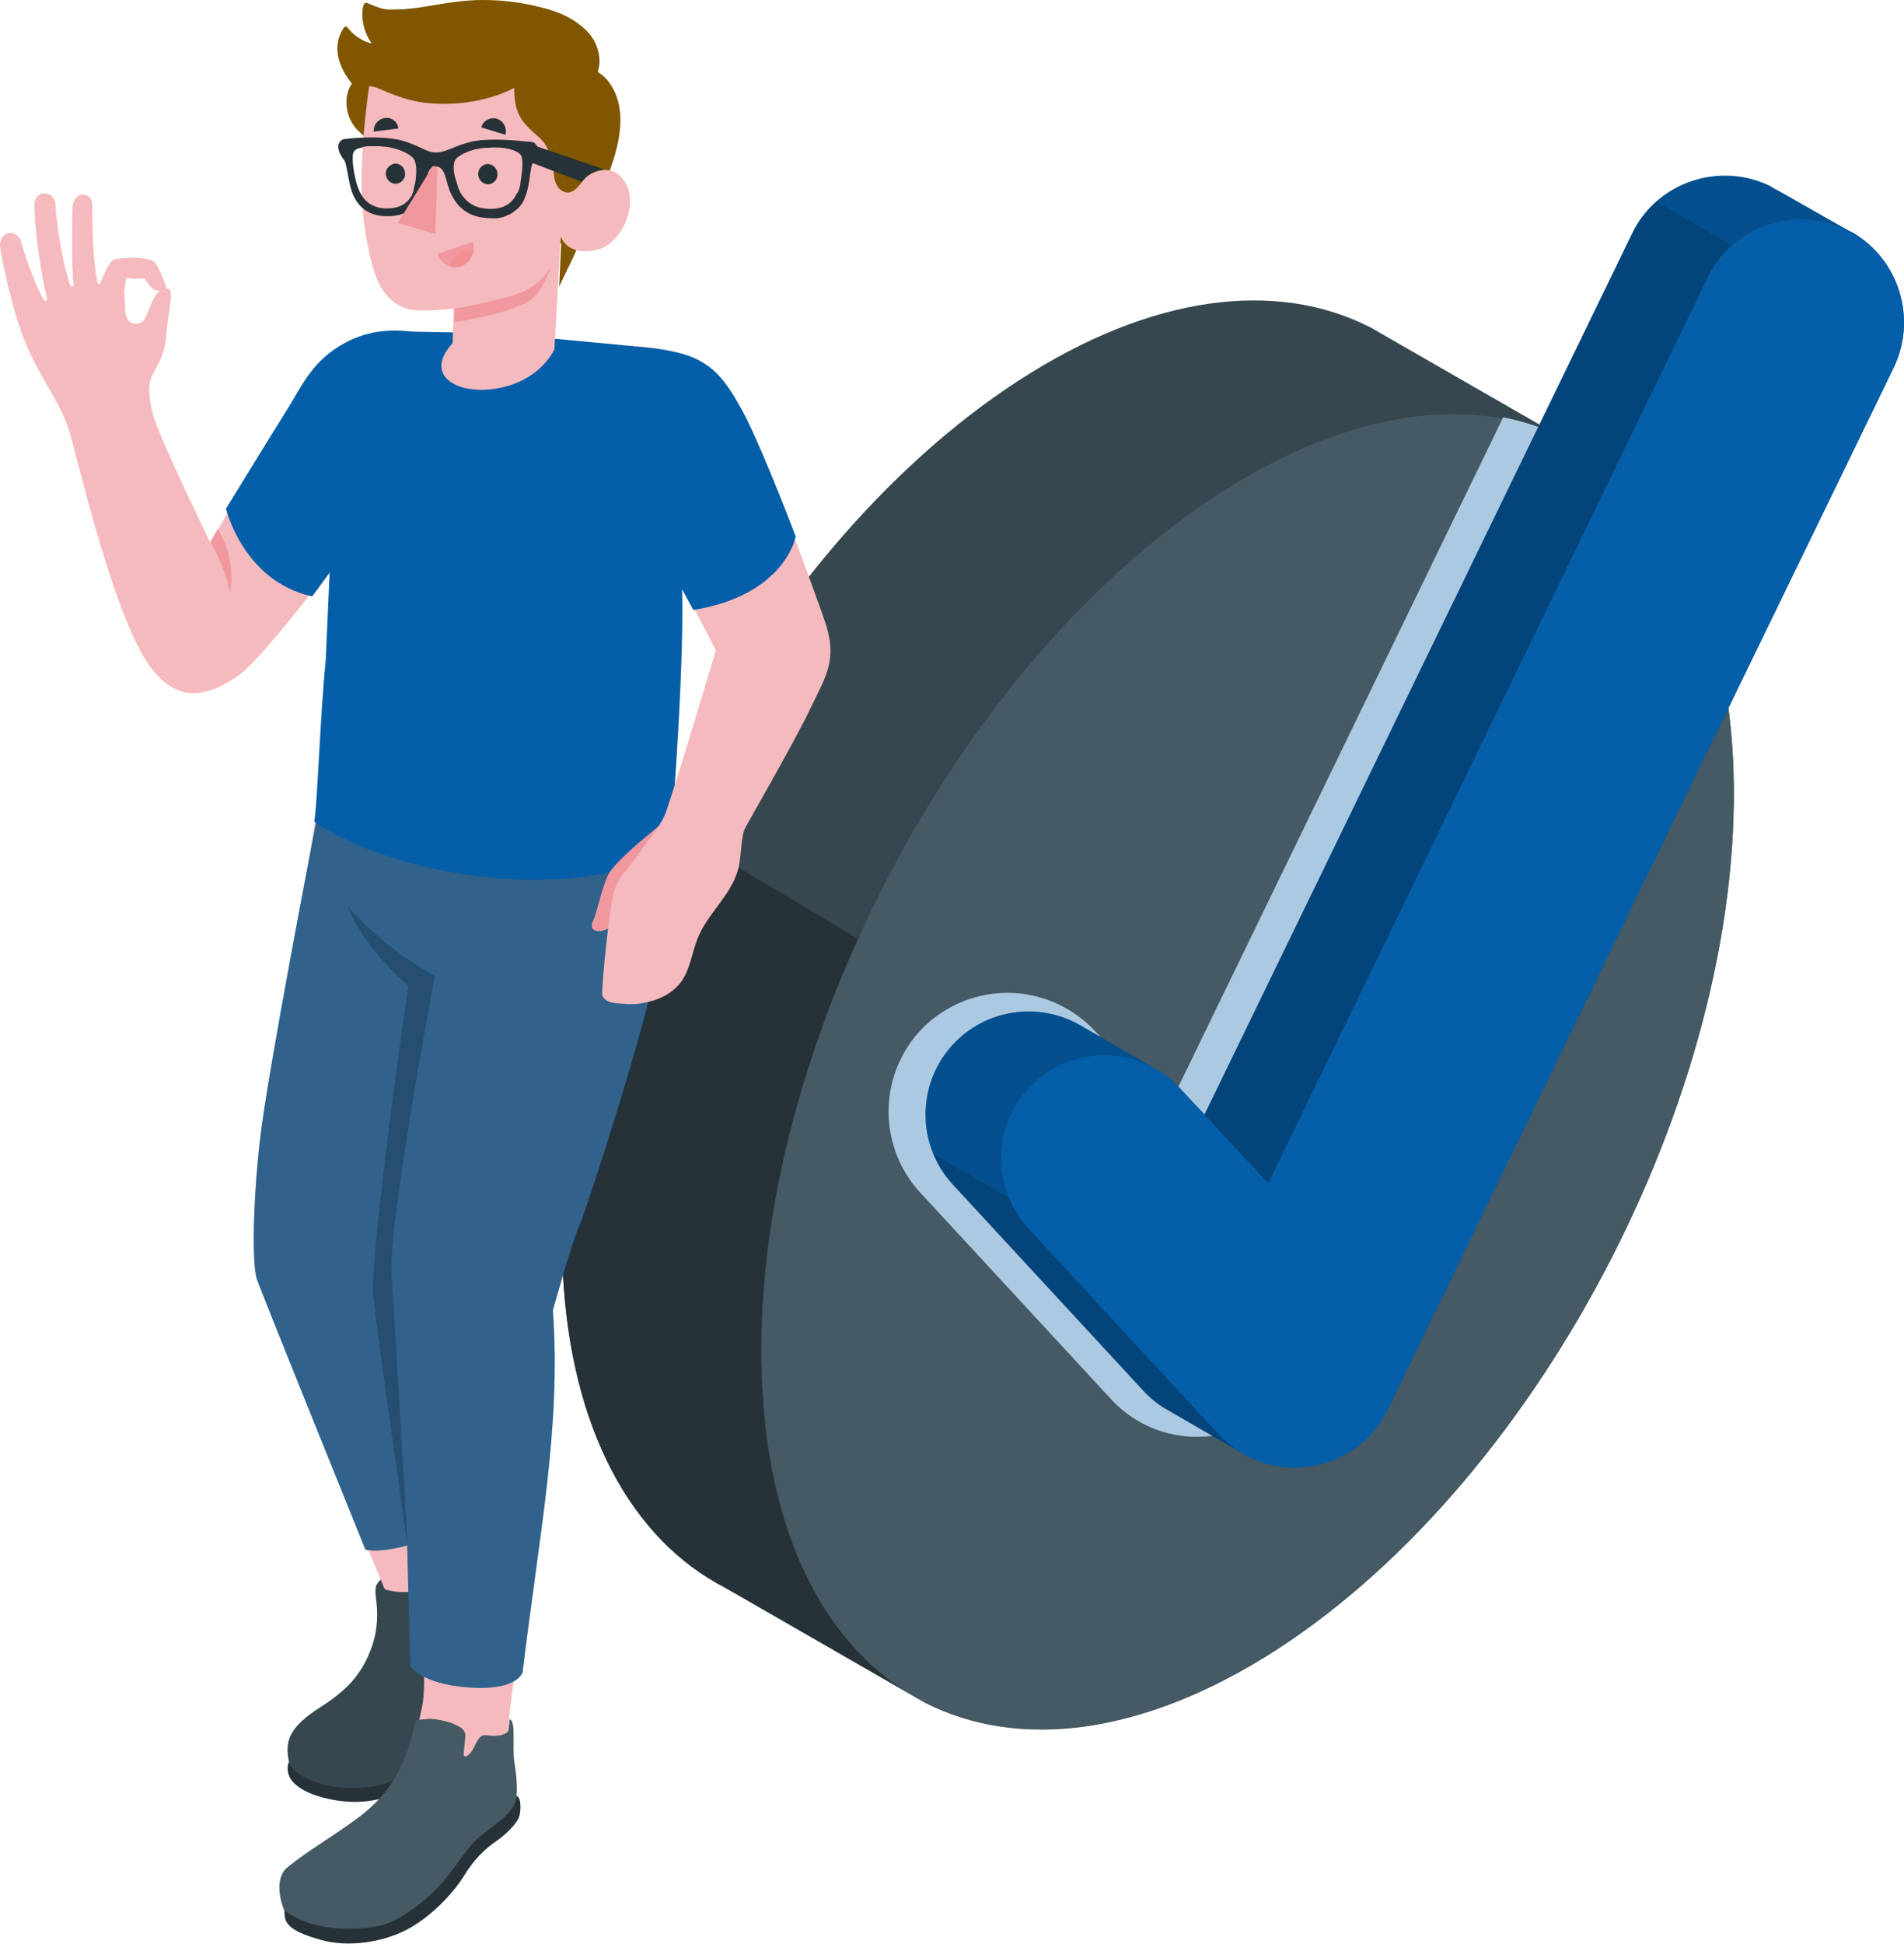 <svg width="290" height="296" viewBox="0 0 290 296" fill="none" xmlns="http://www.w3.org/2000/svg">
<path d="M239.212 67.362L239.053 67.282L208.752 49.865L208.593 49.786C194.437 42.628 175.509 44.775 155.229 57.898C114.43 84.301 83.254 145.062 85.72 193.655C86.913 217.832 96.297 234.453 110.374 241.77L110.533 241.849L140.834 259.266L140.993 259.346C155.149 266.504 174.077 264.356 194.437 251.234C235.235 224.83 266.411 164.07 263.946 115.477C262.673 91.221 253.368 74.599 239.212 67.362Z" fill="#37474F"/>
<path d="M139.8 258.63L110.533 241.77L110.374 241.69C96.297 234.374 86.913 217.752 85.72 193.575C84.606 171.943 90.253 147.845 100.353 125.498L100.592 125.021L130.734 142.994C120.554 165.342 114.987 189.439 116.1 211.071C117.214 234.692 126.2 251.154 139.8 258.63Z" fill="#263238"/>
<path d="M194.437 251.155C235.235 224.751 266.411 163.99 263.946 115.398C261.48 66.805 226.408 48.831 185.609 75.235C144.81 101.639 113.635 162.4 116.1 210.992C118.486 259.585 153.559 277.558 194.437 251.155Z" fill="#455A64"/>
<path d="M228.953 63.544L177.815 168.921L166.76 156.991C163.341 153.333 158.489 151.186 153.479 151.186C148.946 151.186 144.572 152.856 141.152 155.957C133.835 162.717 133.358 174.17 140.118 181.566L169.146 212.98C172.328 216.479 176.702 218.547 181.473 218.786C181.792 218.786 182.11 218.786 182.507 218.786C183.382 218.786 184.257 218.706 185.132 218.627C191.096 217.752 196.186 214.014 198.731 208.606L257.424 87.721C251.539 74.36 241.439 66.009 228.953 63.544Z" fill="#ACC9E2"/>
<path d="M270.547 28.869C270.228 28.71 269.91 28.551 269.592 28.313C261.798 24.575 252.334 27.756 248.596 35.55L183.462 169.716L179.724 165.74C178.61 164.547 177.338 163.592 176.065 162.797C174.157 161.684 165.886 156.912 164.534 156.117C158.728 152.776 151.173 153.413 146.003 158.184C139.641 164.07 139.243 174.011 145.128 180.373L174.157 211.787C175.27 212.98 176.543 214.014 177.895 214.73C179.803 215.843 187.995 220.615 189.347 221.331C191.494 222.524 193.88 223.319 196.345 223.399C197.379 223.478 198.413 223.399 199.527 223.24C204.696 222.444 209.15 219.263 211.377 214.571L288.441 55.909C292.02 48.434 289.236 39.526 282.158 35.391C281.76 35.311 272.614 29.983 270.547 28.869Z" fill="#055EA8"/>
<path opacity="0.15" d="M270.547 28.869C270.228 28.71 269.91 28.551 269.592 28.313C261.798 24.575 252.334 27.756 248.596 35.55L183.462 169.716L179.724 165.74C178.61 164.547 177.338 163.592 176.065 162.797C174.157 161.684 165.886 156.912 164.534 156.117C158.728 152.776 151.173 153.413 146.003 158.184C139.641 164.07 139.243 174.011 145.128 180.373L174.157 211.787C175.27 212.98 176.543 214.014 177.895 214.73C179.803 215.843 187.995 220.615 189.347 221.331C191.494 222.524 193.88 223.319 196.345 223.399C197.379 223.478 198.413 223.399 199.527 223.24C204.696 222.444 209.15 219.263 211.377 214.571L288.441 55.909C292.02 48.434 289.236 39.526 282.158 35.391C281.76 35.311 272.614 29.983 270.547 28.869Z" fill="black"/>
<path opacity="0.15" d="M189.347 221.41C187.995 220.615 179.803 215.843 177.895 214.809C176.543 214.014 175.27 213.06 174.157 211.867L145.128 180.452C143.776 179.021 142.822 177.351 142.106 175.681L153.638 182.361C154.354 184.111 155.308 185.701 156.66 187.133L185.688 218.547C186.722 219.661 187.995 220.615 189.347 221.41Z" fill="black"/>
<path opacity="0.15" d="M263.787 37.379C262.275 38.731 261.083 40.322 260.128 42.23L193.164 180.214L183.462 169.716L248.596 35.55C249.471 33.641 250.744 32.05 252.255 30.698L263.787 37.379Z" fill="black"/>
<path d="M281.124 34.993C273.33 31.255 263.866 34.436 260.128 42.23L193.164 180.214L179.724 165.74C173.839 159.377 163.897 158.98 157.535 164.865C151.173 170.75 150.775 180.691 156.66 187.054L185.688 218.468C188.472 221.49 192.289 223.239 196.345 223.478C197.379 223.558 198.413 223.478 199.527 223.319C204.696 222.524 209.15 219.343 211.377 214.65L288.441 55.989C292.179 48.195 288.918 38.731 281.124 34.993Z" fill="#055EA8"/>
<path d="M61.384 50.501C55.34 50.501 51.124 52.092 46.83 58.216C42.853 63.862 32.037 82.631 32.037 82.631C32.037 82.631 24.084 66.328 23.289 63.067C22.494 59.806 22.573 58.375 23.289 56.943C24.244 55.194 25.118 53.682 25.277 51.376C25.596 47.479 26.55 44.139 25.675 43.98C23.21 43.821 23.13 46.922 21.858 48.831C21.381 49.467 19.949 49.547 19.392 48.593C18.835 47.479 19.154 45.73 18.915 44.457C18.995 43.344 19.154 42.946 19.233 42.31C19.949 42.469 20.903 42.469 22.017 42.389C23.051 44.059 23.766 44.696 25.277 44.059C25.436 43.741 24.641 41.673 23.687 40.083C23.528 39.844 23.289 39.685 23.051 39.606C21.619 39.208 19.949 39.129 17.643 39.447C17.404 39.526 17.086 39.606 16.927 39.844C16.052 41.117 15.575 42.389 15.336 43.026C15.257 43.344 14.939 43.344 14.859 43.026C14.064 39.208 14.064 33.721 14.064 31.176C14.064 29.187 11.121 28.869 11.042 31.732C10.962 34.675 10.883 40.162 11.201 43.344C11.28 43.662 10.883 43.821 10.723 43.503C10.246 42.151 8.974 38.015 8.417 30.937C8.258 29.028 5.156 28.71 5.236 31.414C5.475 38.572 7.145 45.411 7.145 45.411C7.224 45.73 6.906 46.048 6.667 45.65C5.634 43.98 4.043 39.765 3.248 36.902C2.611 34.595 -0.49 35.152 0.067 38.015C1.021 43.185 2.532 49.706 4.838 54.319C7.304 59.329 9.371 61.794 10.564 65.691C11.757 69.588 16.768 91.698 22.096 100.366C26.311 107.126 31.083 106.49 36.252 102.911C41.422 99.332 59.873 73.644 59.873 73.644L61.384 50.501Z" fill="#F5BABE"/>
<path d="M32.037 82.552C32.037 82.552 34.662 86.926 34.98 90.425C34.98 90.425 36.252 85.415 33.151 80.564L32.037 82.552Z" fill="#F0989E"/>
<path d="M62.736 50.501C59.634 50.183 55.817 50.104 51.522 52.808C47.227 55.512 45.717 59.25 43.649 62.51C41.581 65.771 34.423 77.462 34.423 77.462C34.423 77.462 37.048 88.516 47.546 90.823L63.213 69.588L62.736 50.501Z" fill="#055EA8"/>
<path d="M76.733 244.712C77.528 244.633 78.562 247.337 78.562 248.212C78.562 249.087 77.687 250.995 76.495 252.745C75.302 254.495 73.711 256.721 72.677 259.584C71.802 262.05 70.927 263.64 68.462 266.822C65.678 270.4 59.157 276.365 49.216 273.741C46.83 273.104 45.557 272.309 44.683 271.434C43.967 270.719 43.569 269.446 43.967 268.412L76.733 244.712Z" fill="#263238"/>
<path d="M57.248 241.611V241.69C57.089 242.406 57.248 243.201 57.328 243.917C57.646 246.541 57.328 249.245 56.294 251.631C55.658 253.301 54.703 254.813 53.51 256.165C52.317 257.517 50.409 258.948 48.898 259.902C43.887 263.084 43.331 265.231 44.046 268.492C45.717 272.23 57.169 274.536 63.69 268.969C66.235 266.742 68.223 264.833 69.894 260.459C71.086 257.437 72.041 255.687 73.234 253.461C74.506 251.075 76.892 248.371 76.972 245.905C76.972 244.553 75.699 242.008 74.347 239.941C73.154 238.032 71.961 236.203 70.848 236.441L71.166 237.555C70.291 238.509 68.939 238.827 68.223 239.941C67.269 241.293 67.269 243.122 66.712 244.633C66.633 244.792 66.553 244.951 66.394 244.951C66.235 245.03 66.076 244.871 65.996 244.712C65.917 244.553 65.917 244.394 65.917 244.235C65.917 243.44 65.838 242.724 65.838 241.929C65.838 241.452 65.758 240.974 65.519 240.656C64.883 239.941 63.372 240.02 62.497 240.02C61.304 239.941 60.191 240.179 59.078 240.259C58.68 240.259 58.362 240.259 57.964 240.577C57.566 240.895 57.407 241.213 57.248 241.611Z" fill="#37474F"/>
<path d="M40.388 195.404C43.013 204.073 55.419 234.294 56.135 236.044C56.851 237.873 58.6 242.008 58.6 242.008C58.6 242.008 60.589 242.804 63.611 242.247C63.849 245.11 64.326 249.643 64.486 251.95C64.565 254.574 64.804 257.835 64.167 260.459C63.69 262.686 63.133 264.993 62.736 267.299C62.577 268.253 62.338 269.287 62.179 270.241C62.02 271.275 61.941 272.468 62.418 273.343C62.656 273.82 63.054 274.138 63.372 274.457C65.122 275.888 67.428 276.445 69.575 276.286C70.768 276.206 71.961 275.888 72.916 275.172C74.824 273.82 75.54 271.434 76.495 269.367C77.528 267.14 77.21 266.901 77.29 264.515C77.369 262.845 77.847 258.63 78.483 254.256C79.119 249.882 81.982 234.453 83.334 219.024C84.288 208.367 83.334 198.506 83.334 198.506C94.23 169 99.001 151.424 100.433 141.642C101.864 131.701 101.149 128.122 100.99 122.396L48.182 123.668C44.126 151.106 36.889 183.713 40.388 195.404Z" fill="#F5BABE"/>
<path d="M39.593 173.613C40.706 163.592 48.182 125.021 48.182 125.021H101.387C101.387 125.021 101.705 132.417 101.626 135.837C101.546 139.256 100.433 145.46 98.524 153.333C96.615 161.206 89.617 183.475 88.185 186.735C86.833 189.996 84.209 199.54 84.209 199.54C85.481 217.354 82.141 233.419 79.596 254.654C79.596 254.654 78.88 257.517 71.325 256.96C64.008 256.403 62.497 253.699 62.497 253.699L62.02 235.328C62.02 235.328 58.044 236.521 55.658 235.964C55.658 235.964 39.911 197.074 39.116 194.768C38.4 192.382 38.479 183.634 39.593 173.613Z" fill="#055EA8"/>
<path opacity="0.45" d="M39.593 173.613C40.706 163.592 48.182 125.021 48.182 125.021H101.387C101.387 125.021 101.705 132.417 101.626 135.837C101.546 139.256 100.433 145.46 98.524 153.333C96.615 161.206 89.617 183.475 88.185 186.735C86.833 189.996 84.209 199.54 84.209 199.54C85.481 217.354 82.141 233.419 79.596 254.654C79.596 254.654 78.88 257.517 71.325 256.96C64.008 256.403 62.497 253.699 62.497 253.699L62.02 235.328C62.02 235.328 58.044 236.521 55.658 235.964C55.658 235.964 39.911 197.074 39.116 194.768C38.4 192.382 38.479 183.634 39.593 173.613Z" fill="#64666C"/>
<path opacity="0.2" d="M62.179 150.152C54.624 143.392 52.954 137.984 52.954 137.984C58.6 144.585 66.235 148.641 66.235 148.641C66.235 148.641 59.078 186.417 59.634 194.211C60.191 202.005 62.1 235.408 62.1 235.408C62.1 235.726 57.01 200.096 56.851 197.233C56.453 189.599 62.179 150.152 62.179 150.152Z" fill="black"/>
<path d="M78.721 273.502C79.437 273.741 79.358 275.888 79.039 276.763C78.721 277.558 77.369 279.149 75.62 280.342C73.87 281.535 72.2 283.125 70.609 285.75C69.496 287.579 66.553 291.158 62.656 293.464C58.759 295.77 53.033 296.645 48.739 295.373C43.728 293.941 43.251 292.748 43.331 290.84L78.721 273.502Z" fill="#263238"/>
<path d="M63.293 261.97C62.02 268.333 59.714 273.025 54.385 276.922C50.17 280.023 47.148 281.614 43.728 284.398C42.297 285.591 42.217 288.136 43.251 290.84C45.557 292.669 48.739 293.703 53.113 293.703C57.964 293.703 59.793 292.828 62.577 290.919C64.167 289.806 65.281 288.851 66.394 287.738C68.701 285.431 70.371 282.489 72.041 280.66C73.711 278.831 77.369 276.922 78.403 274.695C78.96 273.502 78.721 270.639 78.324 268.174C78.005 265.947 78.642 262.05 77.608 261.811L77.449 263.402C77.369 263.799 77.131 263.959 76.415 264.197C75.938 264.356 74.904 264.356 74.347 264.277C73.711 264.197 73.393 264.197 72.995 264.674C72.279 265.549 72.12 266.742 71.166 267.378C71.087 267.458 71.007 267.458 70.927 267.458C70.848 267.458 70.768 267.458 70.689 267.378C70.609 267.299 70.609 267.219 70.609 267.14C70.689 266.344 70.768 265.549 70.848 264.754C70.848 264.515 70.927 264.277 70.848 264.038C70.768 263.561 70.45 263.243 70.053 263.004C69.416 262.607 68.621 262.288 67.905 262.129C67.11 261.891 66.315 261.811 65.519 261.732C64.963 261.811 64.088 261.811 63.293 261.97Z" fill="#455A64"/>
<path d="M96.615 52.728C96.615 52.728 98.842 55.75 100.592 61.953C100.592 61.953 103.932 76.11 103.932 92.891C103.932 106.967 102.023 129.713 102.023 129.713C85.72 137.904 59.396 133.053 47.864 125.1C48.341 122.555 48.739 109.274 49.613 100.525C50.25 85.494 50.727 77.621 50.806 70.861C51.045 57.5 57.646 50.581 62.736 50.501L75.54 50.74L96.615 52.728Z" fill="#055EA8"/>
<path d="M100.592 125.577C98.206 127.565 93.434 131.383 92.559 133.371C91.525 135.598 90.969 138.938 90.333 140.211C89.696 141.483 90.651 142.119 92.082 141.642C93.514 141.165 94.309 139.972 95.422 137.109C96.536 134.246 99.478 131.94 99.478 131.94L100.592 125.577Z" fill="#F0989E"/>
<path d="M91.764 151.663C92.321 152.776 93.673 152.776 94.945 152.856C96.695 153.015 97.729 152.856 99.478 152.379C101.228 151.822 102.819 150.867 103.853 149.356C105.046 147.607 105.364 145.38 106.079 143.392C107.511 139.097 111.885 136.075 112.601 131.542C112.919 129.713 112.919 127.486 113.396 126.293C113.714 125.577 120.872 113.25 123.417 107.921C125.882 102.752 127.711 100.366 125.485 94.163C123.258 87.96 115.702 66.248 110.294 58.693C107.272 54.398 102.421 53.205 96.536 52.648C92.082 64.26 97.252 76.269 97.252 76.269L109.022 99.014C109.022 99.014 104.409 114.682 101.546 123.35C100.751 125.736 99.16 127.247 97.331 129.951C96.536 131.144 94.707 133.132 94.07 134.405C93.275 135.995 93.275 137.029 92.877 139.256C92.4 142.914 91.525 151.106 91.764 151.663Z" fill="#F5BABE"/>
<path d="M95.979 52.728C99.081 52.887 103.455 53.364 106.159 54.716C108.783 56.068 110.613 57.738 113.714 63.783C116.736 69.906 121.19 81.677 121.19 81.677C121.19 81.677 119.679 90.584 105.602 92.891L96.059 75.314C95.979 75.314 91.684 64.339 95.979 52.728Z" fill="#055EA8"/>
<path d="M59.316 24.256C59.793 24.893 60.032 25.847 60.429 26.563C60.907 27.597 61.463 28.631 62.179 29.506C64.008 31.653 66.553 33.164 68.939 34.675C70.371 35.55 71.961 36.425 73.711 36.186C75.461 35.947 77.369 36.345 79.198 36.504C81.266 36.663 83.334 36.902 85.481 37.061L85.163 43.662C85.163 43.662 85.959 41.912 86.992 39.844C87.867 38.095 91.685 28.949 91.685 28.949C93.593 24.416 95.82 18.451 93.514 13.759C92.957 12.645 92.162 11.611 91.048 10.975C91.287 10.1 91.367 9.464 91.287 8.748C90.969 6.203 89.696 4.772 87.947 3.499C86.197 2.227 84.129 1.511 82.061 1.034C79.198 0.318 76.335 0 73.472 0C70.609 0 67.905 0.477 65.122 0.954C63.531 1.193 62.02 1.432 60.429 1.432C59.793 1.432 59.078 1.511 58.441 1.352C57.646 1.193 56.771 0.795 55.976 0.477C55.817 0.398 55.658 0.398 55.578 0.477C55.419 0.557 55.419 0.716 55.34 0.875C54.862 2.704 55.499 5.09 56.612 6.601C56.135 6.521 55.737 6.362 55.578 6.283C55.181 6.124 54.862 5.885 54.465 5.647C53.828 5.249 53.431 4.772 52.954 4.215C52.874 4.136 52.795 4.056 52.715 4.056C52.556 4.056 52.397 4.136 52.318 4.295C51.443 5.567 51.204 7.158 51.522 8.669C51.84 10.18 52.636 11.532 53.59 12.725C52.556 14.236 52.556 16.383 53.272 18.053C53.59 18.769 54.067 19.485 54.703 20.041C55.419 20.757 56.294 21.393 57.01 22.03C57.805 22.745 58.68 23.382 59.316 24.256Z" fill="#805700"/>
<path d="M78.324 13.361C78.324 15.111 78.562 16.304 78.801 16.86C79.198 17.974 79.755 18.69 80.55 19.485C81.346 20.36 82.38 20.996 83.016 21.95C83.891 23.302 84.209 24.972 84.368 26.563C84.447 27.517 84.766 28.551 85.561 29.028C87.231 30.062 88.265 28.074 89.219 27.04C90.412 25.927 93.832 24.654 95.502 28.313C97.172 32.13 94.07 37.22 91.287 37.936C86.436 39.288 85.402 36.027 85.402 36.027L84.447 53.205C81.743 58.375 75.381 59.965 71.166 59.17C67.587 58.454 65.599 55.909 68.939 52.251L69.098 47.002C69.098 47.002 64.724 47.479 62.656 47.161C59.157 46.525 57.407 43.503 56.532 39.685C55.022 33.562 54.306 27.04 56.214 13.202C57.089 12.725 60.509 15.429 65.758 15.747C71.007 16.145 75.779 14.793 78.324 13.361Z" fill="#F5BABE"/>
<path d="M69.257 47.002C69.257 47.002 77.131 45.65 79.914 44.298C81.743 43.423 83.334 41.753 83.811 40.719C83.811 40.719 83.254 43.025 81.505 45.093C79.437 47.559 69.178 49.07 69.178 49.07L69.257 47.002Z" fill="#F0989E"/>
<path d="M73.313 19.405L76.972 20.519C77.29 19.485 76.653 18.372 75.62 18.053C74.665 17.815 73.552 18.372 73.313 19.405Z" fill="#263238"/>
<path d="M72.041 36.822L66.633 38.651C67.11 40.163 68.701 41.037 70.212 40.56C71.643 40.083 72.518 38.413 72.041 36.822Z" fill="#F0989E"/>
<path d="M71.564 38.174C70.053 38.174 68.86 39.208 68.462 40.56C69.019 40.719 69.575 40.719 70.132 40.56C71.166 40.242 71.882 39.288 72.041 38.254C71.961 38.174 71.723 38.174 71.564 38.174Z" fill="#F28F8F"/>
<path d="M56.93 20.042L60.668 19.564C60.589 18.53 59.634 17.815 58.6 17.974C57.566 18.133 56.851 19.008 56.93 20.042Z" fill="#263238"/>
<path d="M79.835 21.632L92.162 25.847C92.162 25.847 90.253 25.688 88.583 27.676L79.835 24.336V21.632Z" fill="#263238"/>
<path d="M58.759 26.404C58.759 27.279 59.396 27.915 60.191 27.994C60.986 27.994 61.702 27.358 61.702 26.483C61.702 25.609 61.066 24.972 60.27 24.893C59.475 24.972 58.759 25.609 58.759 26.404Z" fill="#263238"/>
<path d="M72.836 26.483C72.836 27.358 73.472 27.994 74.268 28.074C75.063 28.074 75.779 27.438 75.779 26.563C75.779 25.688 75.142 25.052 74.347 24.972C73.552 24.972 72.836 25.609 72.836 26.483Z" fill="#263238"/>
<path d="M51.522 22.507C51.602 23.223 52.079 23.938 52.318 24.256C52.477 24.416 52.556 24.575 52.636 24.893C52.954 26.086 53.192 28.312 53.749 29.585C54.306 30.857 55.499 32.846 58.759 32.925C59.396 32.925 59.952 32.925 60.509 32.766C60.589 32.766 60.589 32.766 60.668 32.766C61.225 32.607 61.702 32.448 62.1 32.209C62.1 32.209 62.179 32.209 62.179 32.13C62.259 32.13 62.259 32.05 62.338 32.05C62.338 32.05 62.418 31.971 62.497 31.971C62.577 31.971 62.577 31.891 62.656 31.891C62.736 31.812 62.736 31.812 62.815 31.732C62.895 31.653 62.895 31.653 62.974 31.573C63.054 31.494 63.133 31.414 63.213 31.335C63.69 30.778 64.088 30.221 64.326 29.585C65.042 27.915 64.883 25.688 66.076 25.37C66.156 25.37 66.156 25.37 66.235 25.37C66.315 25.37 66.315 25.37 66.394 25.37C67.985 25.37 67.826 27.915 68.78 29.665C69.655 31.414 71.166 33.164 74.745 33.243C74.904 33.243 75.063 33.243 75.222 33.243C75.381 33.243 75.461 33.243 75.62 33.243C75.938 33.243 76.176 33.164 76.495 33.084C76.574 33.084 76.653 33.084 76.733 33.005C76.813 33.005 76.892 32.925 76.972 32.925C77.051 32.925 77.051 32.925 77.131 32.846C77.528 32.687 77.767 32.607 78.085 32.368C78.165 32.289 78.324 32.209 78.403 32.13C78.642 31.971 78.801 31.812 78.96 31.653C79.517 31.096 79.835 30.46 79.994 29.983C80.55 28.71 80.71 26.483 80.948 25.37C81.028 25.052 81.107 24.813 81.187 24.734C81.425 24.416 81.982 23.779 81.982 23.064C81.982 22.348 81.505 21.632 81.028 21.632C80.789 21.552 80.471 21.552 80.153 21.552C77.369 21.234 73.711 21.075 71.564 21.632C68.86 22.348 67.905 23.223 66.394 23.223C64.963 23.223 64.088 22.268 61.463 21.473C59.396 20.837 55.976 20.837 53.431 21.075C53.192 21.075 52.874 21.155 52.636 21.155C51.92 21.155 51.443 21.791 51.522 22.507ZM69.416 24.256C69.575 24.018 69.814 23.859 70.212 23.62C70.291 23.62 70.291 23.541 70.371 23.541C70.371 23.541 70.45 23.541 70.45 23.461C70.609 23.382 70.689 23.302 70.848 23.302C70.927 23.223 71.087 23.223 71.166 23.143C71.484 22.984 71.882 22.904 72.359 22.745C72.518 22.745 72.677 22.666 72.836 22.666C73.234 22.586 73.631 22.507 74.029 22.507C74.109 22.507 74.188 22.507 74.347 22.507C76.972 22.268 78.642 22.904 79.198 23.461C79.835 24.018 79.517 26.404 79.278 27.676V27.756V27.835C79.278 27.994 79.198 28.153 79.198 28.312C79.198 28.392 79.119 28.551 79.119 28.631C79.039 28.79 79.039 28.949 78.96 29.108C78.96 29.187 78.88 29.187 78.88 29.267C78.88 29.267 78.88 29.346 78.801 29.346C78.801 29.346 78.801 29.426 78.721 29.426C78.721 29.505 78.642 29.505 78.642 29.585C78.642 29.665 78.562 29.665 78.562 29.744C78.562 29.823 78.483 29.823 78.483 29.903C78.483 29.983 78.403 29.983 78.403 30.062C77.767 31.017 76.653 31.812 74.745 31.812C72.836 31.812 71.643 31.175 70.848 30.301C70.053 29.505 69.734 28.471 69.575 27.835C69.098 26.563 68.86 24.972 69.416 24.256ZM53.988 22.984C54.147 22.825 54.306 22.666 54.624 22.586C54.624 22.586 54.624 22.586 54.703 22.586C54.783 22.586 54.862 22.507 55.022 22.507C55.101 22.507 55.101 22.507 55.181 22.427C55.26 22.427 55.26 22.427 55.34 22.348H55.419C55.499 22.348 55.499 22.348 55.578 22.348C55.737 22.268 55.976 22.268 56.214 22.268C56.294 22.268 56.453 22.268 56.532 22.268C56.612 22.268 56.692 22.268 56.692 22.268C56.771 22.268 56.771 22.268 56.851 22.268C57.01 22.268 57.089 22.268 57.248 22.268C57.328 22.268 57.328 22.268 57.407 22.268C57.487 22.268 57.487 22.268 57.566 22.268C57.964 22.268 58.362 22.348 58.759 22.348C60.668 22.586 62.577 23.461 63.054 24.256C63.531 25.052 63.452 26.642 63.213 27.994C63.133 28.233 63.054 28.551 62.974 28.949V29.028V29.108V29.187C62.974 29.187 62.974 29.267 62.895 29.267C62.895 29.346 62.815 29.426 62.815 29.505C62.815 29.585 62.736 29.665 62.736 29.665V29.744C62.736 29.823 62.656 29.823 62.656 29.903L62.577 29.983C61.941 31.017 60.748 31.812 58.68 31.732C57.885 31.732 57.248 31.494 56.692 31.255C54.862 30.301 54.385 28.233 54.147 27.279C53.828 25.927 53.431 23.461 53.988 22.984Z" fill="#263238"/>
<path d="M66.633 25.37L66.315 35.629L60.589 33.959L65.917 25.291C66.235 25.291 66.394 25.37 66.633 25.37Z" fill="#F0989E"/>
</svg>
